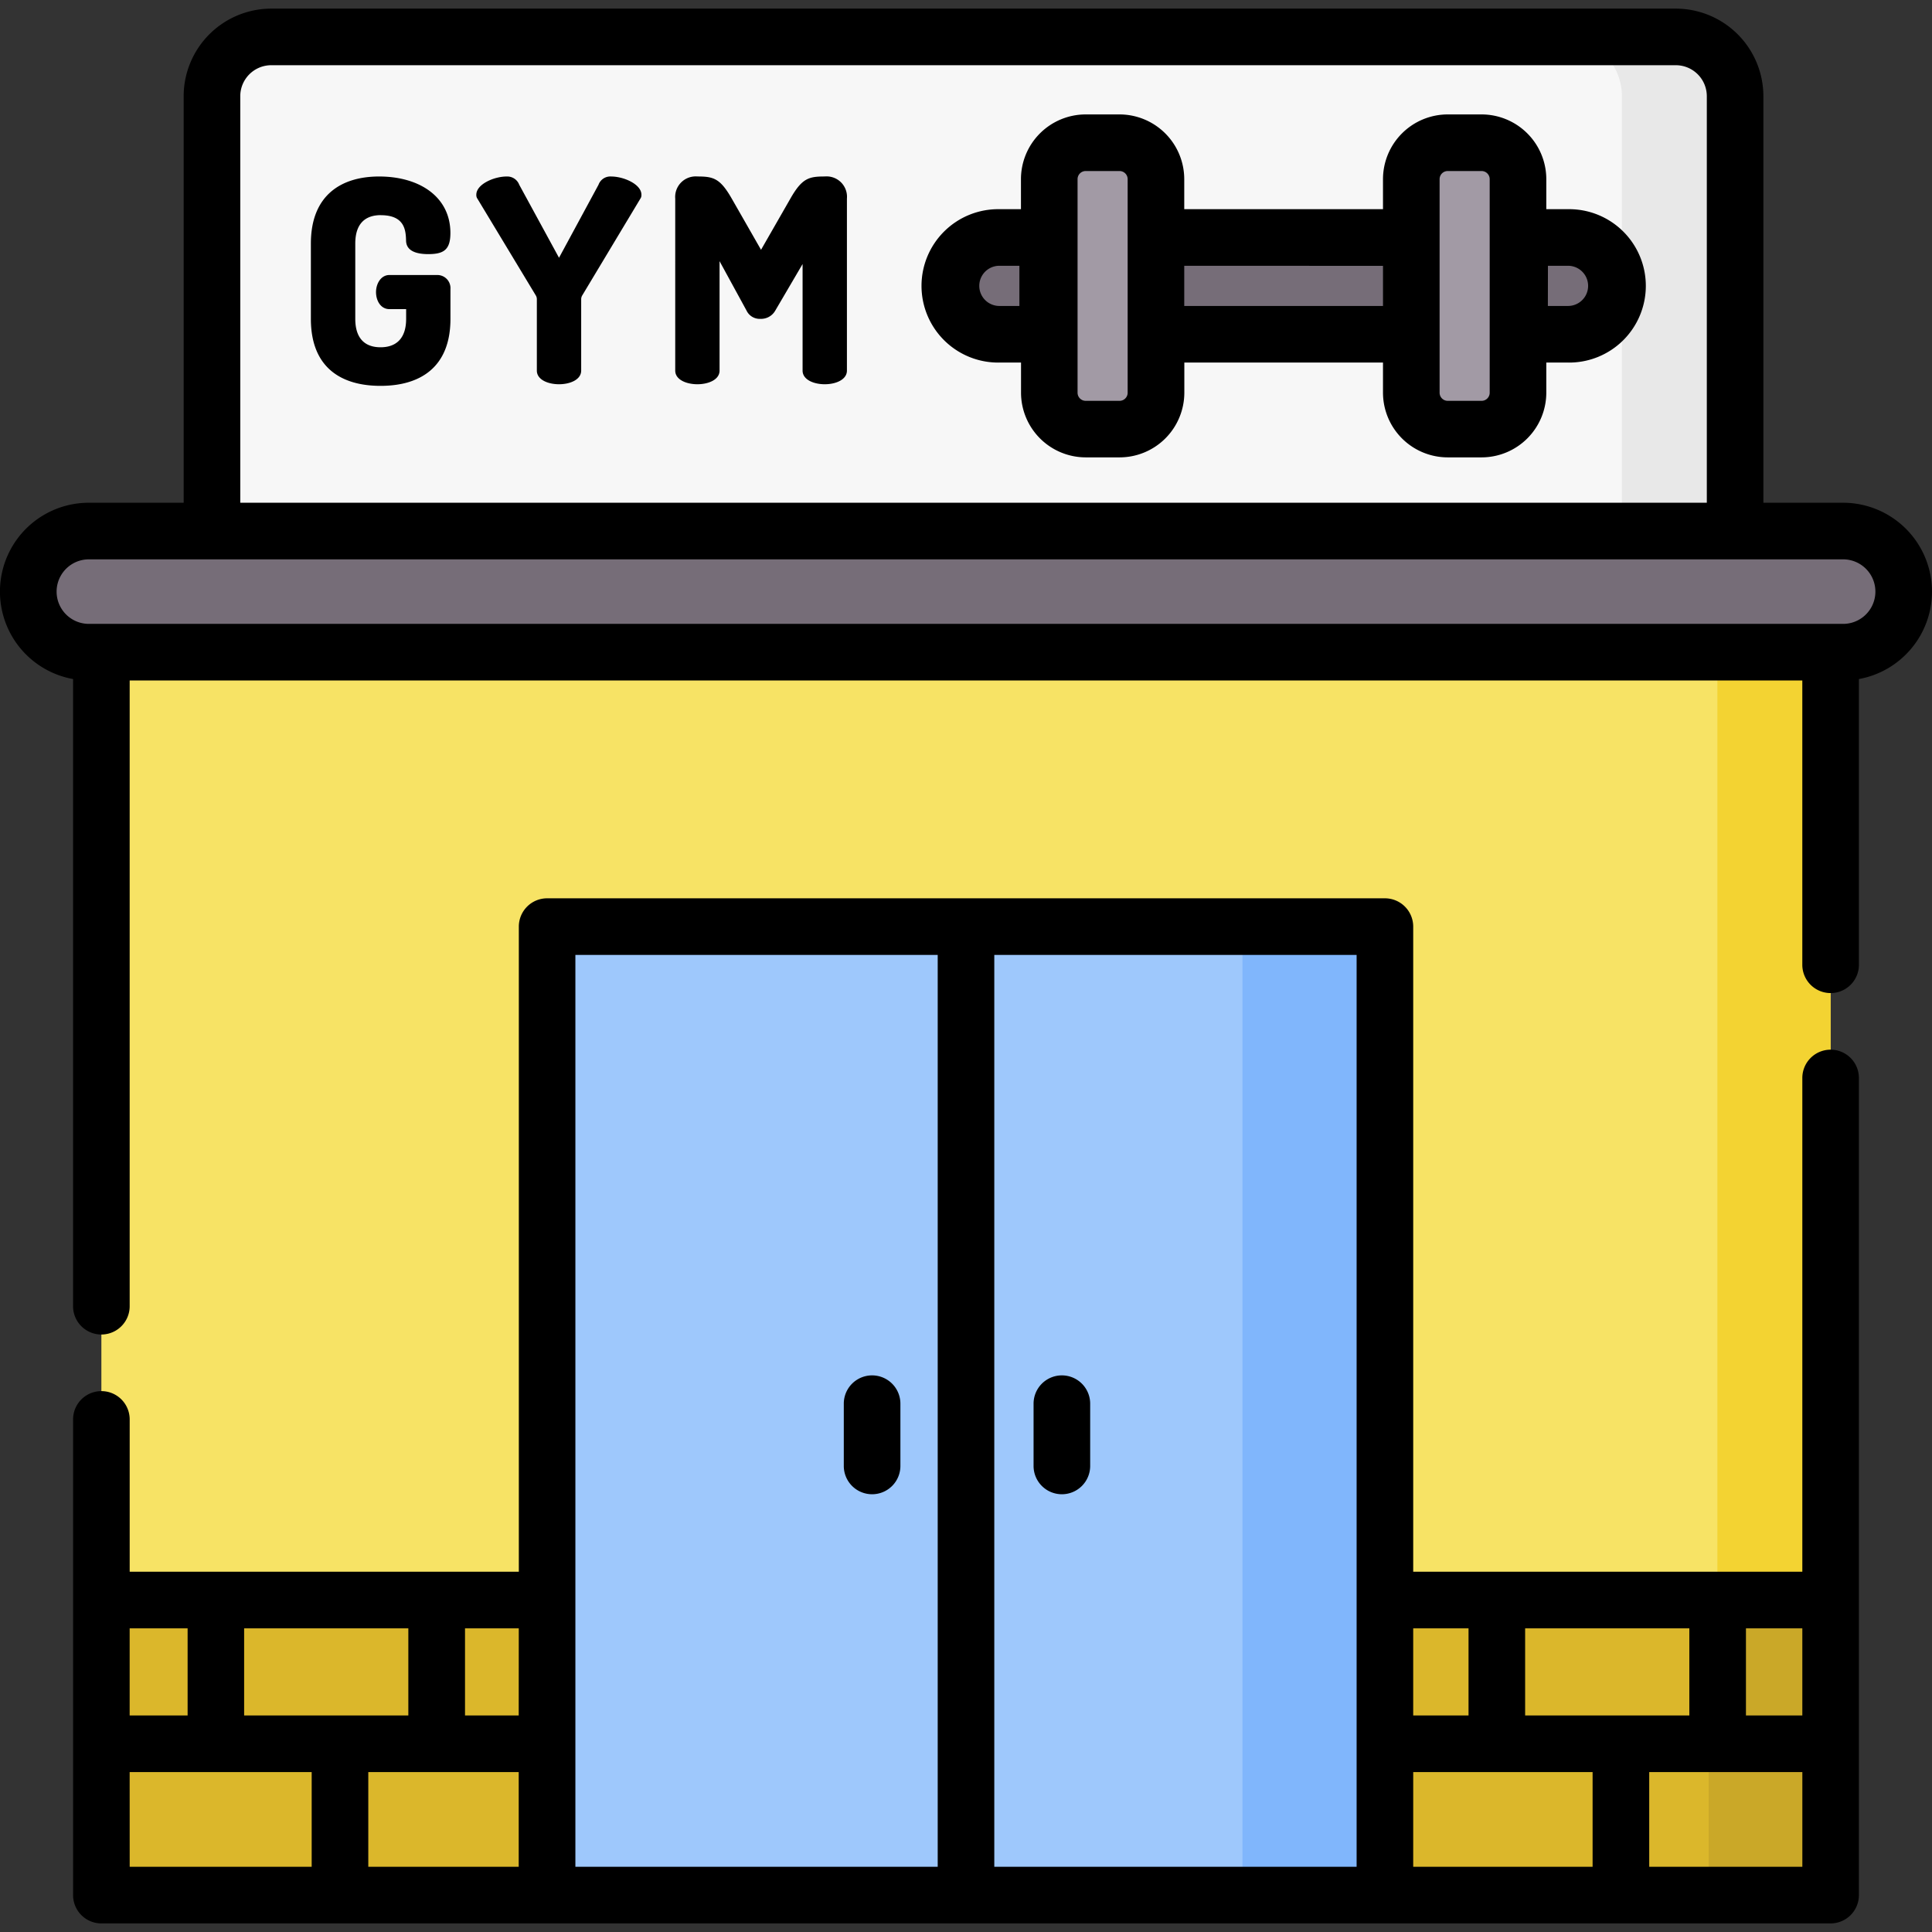 <svg xmlns="http://www.w3.org/2000/svg" xmlns:xlink="http://www.w3.org/1999/xlink" width="110" height="110" viewBox="0 0 110 110">
  <rect x="0" y="0" width="110" height="110" fill="#333333" stroke="none"/>
  <defs>
    <clipPath id="clip-path">
      <rect id="Rectángulo_34519" data-name="Rectángulo 34519" width="110" height="110" transform="translate(745 544)" fill="#fff"/>
    </clipPath>
  </defs>
  <g id="_2" data-name="2" transform="translate(-745 -544)" clip-path="url(#clip-path)">
    <g id="gimnasio" transform="translate(745 544)">
      <g id="Grupo_83581" data-name="Grupo 83581">
        <path id="Trazado_117417" data-name="Trazado 117417" d="M98.791,30.236H12.069V5.477A3.375,3.375,0,0,1,15.444,2.1H95.415a3.375,3.375,0,0,1,3.375,3.375Z" fill="#f7f7f7"/>
      </g>
      <g id="Grupo_83582" data-name="Grupo 83582">
        <path id="Trazado_117418" data-name="Trazado 117418" d="M95.415,2.1H88.97a3.375,3.375,0,0,1,3.375,3.375V30.235h6.445V5.477A3.375,3.375,0,0,0,95.415,2.1Z" fill="#e8e8e8"/>
      </g>
      <g id="Grupo_83583" data-name="Grupo 83583">
        <path id="Trazado_117419" data-name="Trazado 117419" d="M84.355,24.43H82.427a2.073,2.073,0,0,1-2.073-2.073V10.2a2.073,2.073,0,0,1,2.073-2.073h1.928A2.073,2.073,0,0,1,86.428,10.2v12.16A2.073,2.073,0,0,1,84.355,24.43Z" fill="#a29aa5"/>
      </g>
      <g id="Grupo_83584" data-name="Grupo 83584">
        <path id="Trazado_117420" data-name="Trazado 117420" d="M65.815,13.521H80.354v5.511H65.815Z" transform="translate(146.169 32.552) rotate(180)" fill="#766d78"/>
      </g>
      <g id="Grupo_83585" data-name="Grupo 83585">
        <path id="Trazado_117421" data-name="Trazado 117421" d="M89.273,19.032H86.518V13.521h2.755a2.755,2.755,0,1,1,0,5.511Z" fill="#766d78"/>
      </g>
      <g id="Grupo_83586" data-name="Grupo 83586">
        <path id="Trazado_117422" data-name="Trazado 117422" d="M61.814,24.43h1.928a2.073,2.073,0,0,0,2.073-2.073V10.2a2.073,2.073,0,0,0-2.073-2.073H61.814A2.073,2.073,0,0,0,59.741,10.2v12.16A2.073,2.073,0,0,0,61.814,24.43Z" fill="#a29aa5"/>
      </g>
      <g id="Grupo_83587" data-name="Grupo 83587">
        <path id="Trazado_117423" data-name="Trazado 117423" d="M56.9,19.032h2.755V13.521H56.9a2.755,2.755,0,0,0,0,5.511Z" fill="#766d78"/>
      </g>
      <g id="Grupo_83588" data-name="Grupo 83588">
        <path id="Trazado_117424" data-name="Trazado 117424" d="M5.772,32.836h98.455V107.9H5.772Z" fill="#f7e365"/>
      </g>
      <g id="Grupo_83589" data-name="Grupo 83589">
        <path id="Trazado_117425" data-name="Trazado 117425" d="M97.782,32.836h6.445V107.9H97.782Z" fill="#f3d332"/>
      </g>
      <g id="Grupo_83590" data-name="Grupo 83590">
        <path id="Trazado_117426" data-name="Trazado 117426" d="M104.94,37.133H5.06a3.448,3.448,0,1,1,0-6.9h99.88a3.448,3.448,0,0,1,0,6.9Z" fill="#766d78"/>
      </g>
      <g id="Grupo_83591" data-name="Grupo 83591">
        <path id="Trazado_117427" data-name="Trazado 117427" d="M5.772,91.1h98.455v16.8H5.772Z" fill="#dbb72b"/>
      </g>
      <g id="Grupo_83592" data-name="Grupo 83592">
        <path id="Trazado_117428" data-name="Trazado 117428" d="M97.287,91.1h6.94v16.8h-6.94Z" fill="#caa828"/>
      </g>
      <g id="Grupo_83593" data-name="Grupo 83593">
        <path id="Trazado_117429" data-name="Trazado 117429" d="M31.149,52.757H55V107.9H31.149Z" fill="#9ec8fc"/>
      </g>
      <g id="Grupo_83594" data-name="Grupo 83594">
        <path id="Trazado_117430" data-name="Trazado 117430" d="M55,52.757H78.851V107.9H55Z" fill="#9ec8fc"/>
      </g>
      <g id="Grupo_83595" data-name="Grupo 83595">
        <path id="Trazado_117431" data-name="Trazado 117431" d="M70.742,52.757h8.109V107.9H70.742Z" fill="#80b6fc"/>
      </g>
      <path id="Trazado_117432" data-name="Trazado 117432" d="M49.654,79.92v3.545" fill="#9ec8fc"/>
      <path id="Trazado_117433" data-name="Trazado 117433" d="M60.459,79.92v3.545" fill="#9ec8fc"/>
      <g id="Grupo_83596" data-name="Grupo 83596">
        <path id="Trazado_117434" data-name="Trazado 117434" d="M21.684,12.249c-.922,0-1.456.518-1.456,1.618v4.287c0,1.1.534,1.618,1.44,1.618s1.456-.518,1.456-1.618V17.6h-.955c-.485,0-.76-.469-.76-.971,0-.469.275-.971.76-.971h2.718a.747.747,0,0,1,.76.793v1.7c0,2.783-1.747,3.818-3.98,3.818S17.7,20.937,17.7,18.154V13.867c0-2.783,1.763-3.818,3.883-3.818,2.313,0,4.061,1.165,4.061,3.219,0,.971-.4,1.2-1.262,1.2-.68,0-1.246-.178-1.262-.76s-.065-1.456-1.44-1.456Z"/>
        <path id="Trazado_117435" data-name="Trazado 117435" d="M30.566,17.038a.418.418,0,0,0-.065-.226l-3.349-5.549a.381.381,0,0,1-.032-.178c0-.6,1.019-1.035,1.715-1.035a.728.728,0,0,1,.728.469l2.265,4.158,2.249-4.158a.714.714,0,0,1,.728-.469c.7,0,1.715.437,1.715,1.035a.38.38,0,0,1-.032.178l-3.333,5.549a.42.42,0,0,0-.065.226V21.1c0,.518-.631.777-1.262.777s-1.262-.259-1.262-.777V17.038Z"/>
        <path id="Trazado_117436" data-name="Trazado 117436" d="M44.14,17.685a.928.928,0,0,1-.841.469.829.829,0,0,1-.793-.469L40.969,14.87V21.1c0,.518-.631.777-1.262.777s-1.262-.259-1.262-.777V11.31a1.168,1.168,0,0,1,1.262-1.262c.906,0,1.294.1,1.957,1.262l1.666,2.912L45,11.31c.663-1.165,1.052-1.262,1.958-1.262a1.161,1.161,0,0,1,1.262,1.262V21.1c0,.518-.631.777-1.262.777s-1.262-.259-1.262-.777V15.032Z"/>
      </g>
      <g id="Grupo_83597" data-name="Grupo 83597">
        <path id="Trazado_117437" data-name="Trazado 117437" d="M49.654,85.076a1.611,1.611,0,0,0,1.611-1.611V79.92a1.611,1.611,0,0,0-3.223,0v3.545A1.611,1.611,0,0,0,49.654,85.076Z"/>
        <path id="Trazado_117438" data-name="Trazado 117438" d="M60.459,85.076a1.611,1.611,0,0,0,1.611-1.611V79.92a1.611,1.611,0,0,0-3.223,0v3.545A1.611,1.611,0,0,0,60.459,85.076Z"/>
        <path id="Trazado_117439" data-name="Trazado 117439" d="M110,33.684a5.066,5.066,0,0,0-5.06-5.06H100.4V5.477A4.992,4.992,0,0,0,95.415.491H15.444a4.992,4.992,0,0,0-4.987,4.987V28.624H5.06a5.059,5.059,0,0,0-.9,10.038V74.37a1.611,1.611,0,0,0,3.223,0V38.744h95.233V54.93a1.611,1.611,0,1,0,3.223,0V38.662A5.067,5.067,0,0,0,110,33.684ZM13.68,5.477a1.766,1.766,0,0,1,1.764-1.764H95.415a1.766,1.766,0,0,1,1.764,1.764V28.624H13.68Zm91.26,30.044H5.06a1.837,1.837,0,1,1,0-3.674h99.88a1.837,1.837,0,0,1,0,3.674Z"/>
        <path id="Trazado_117440" data-name="Trazado 117440" d="M104.228,59.764a1.611,1.611,0,0,0-1.611,1.611V89.488H80.462V52.757a1.611,1.611,0,0,0-1.611-1.611h-47.7a1.611,1.611,0,0,0-1.611,1.611V89.488H7.384V80.816a1.611,1.611,0,0,0-3.223,0V107.9a1.611,1.611,0,0,0,1.611,1.611h98.455a1.611,1.611,0,0,0,1.611-1.611V61.376a1.612,1.612,0,0,0-1.612-1.612Zm-1.611,37.908h-3.21V92.71h3.21Zm-22.154,3.223H90.676v5.392H80.462Zm6.372-3.223V92.71h9.349v4.962ZM80.468,92.71h3.144v4.962h-3.15V92.71h.006ZM77.24,106.287H56.611V54.368H77.24ZM32.76,54.368H53.389v51.918H32.76ZM13.9,97.672V92.71h9.349v4.962Zm15.633,3.223v5.392H20.969v-5.392Zm0-3.223H26.476V92.71h3.061ZM10.682,92.71v4.962h-3.3V92.71Zm-3.3,8.184H17.746v5.392H7.384ZM93.9,106.287v-5.392h8.718v5.392H93.9Z"/>
        <path id="Trazado_117441" data-name="Trazado 117441" d="M56.9,20.643h1.233v1.713a3.689,3.689,0,0,0,3.685,3.685h1.928a3.689,3.689,0,0,0,3.685-3.685V20.643H78.742v1.713a3.689,3.689,0,0,0,3.685,3.685h1.928a3.689,3.689,0,0,0,3.685-3.685V20.643h1.233a4.367,4.367,0,1,0,0-8.733H88.04V10.2a3.689,3.689,0,0,0-3.685-3.685H82.427A3.689,3.689,0,0,0,78.742,10.2V11.91H67.426V10.2a3.689,3.689,0,0,0-3.685-3.685H61.814A3.689,3.689,0,0,0,58.129,10.2V11.91H56.9a4.367,4.367,0,1,0,0,8.733Zm31.233-5.511h1.144a1.144,1.144,0,1,1,0,2.288H88.129ZM81.965,10.2a.462.462,0,0,1,.462-.462h1.928a.463.463,0,0,1,.462.462v12.16a.462.462,0,0,1-.462.462H82.427a.463.463,0,0,1-.462-.462V10.2Zm-3.223,4.936V17.42H67.426V15.132ZM61.352,10.2a.462.462,0,0,1,.462-.462h1.928a.463.463,0,0,1,.462.462v12.16a.462.462,0,0,1-.462.462H61.814a.463.463,0,0,1-.462-.462ZM56.9,15.132H58.04V17.42H56.9a1.144,1.144,0,1,1,0-2.288Z"/>
      </g>
    </g>
  </g>
</svg>
